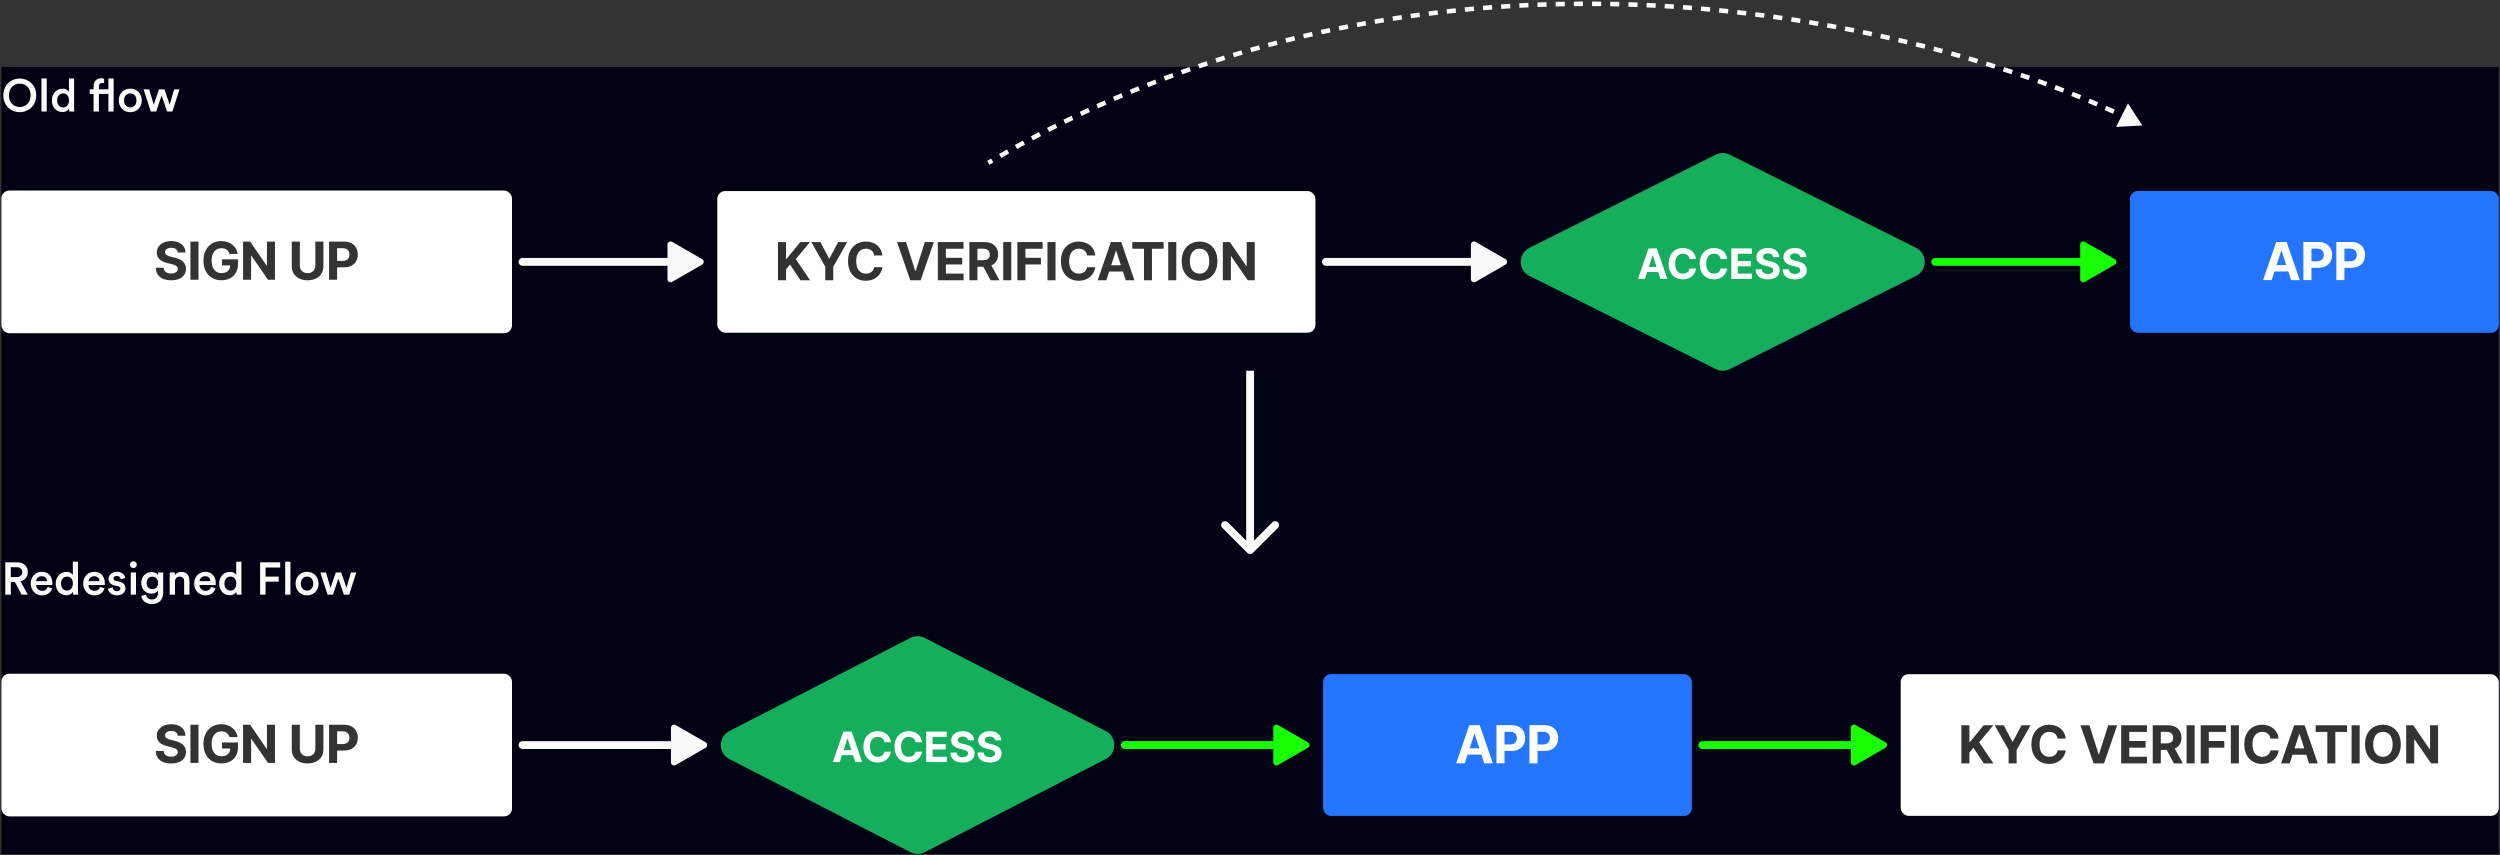 <svg width="953" height="326" viewBox="0 0 953 326" fill="none" xmlns="http://www.w3.org/2000/svg">
<rect x="0" y="0" width="953" height="326" fill="#333333" stroke="none"/>
<rect width="952" height="300" transform="translate(0.539 25.512)" fill="#010114"/>
<path d="M3.409 36.338C3.409 39.312 5.461 40.79 7.53 40.79C9.617 40.79 11.669 39.312 11.669 36.338C11.669 33.364 9.617 31.886 7.53 31.886C5.461 31.886 3.409 33.364 3.409 36.338ZM1.27 36.338C1.27 32.303 4.296 29.92 7.53 29.92C10.765 29.92 13.809 32.303 13.809 36.338C13.809 40.39 10.765 42.773 7.53 42.773C4.296 42.773 1.27 40.39 1.27 36.338ZM17.821 42.512H15.804V29.92H17.821V42.512ZM21.78 38.251C21.78 39.868 22.684 40.947 24.058 40.947C25.38 40.947 26.302 39.851 26.302 38.233C26.302 36.616 25.398 35.607 24.076 35.607C22.754 35.607 21.78 36.633 21.78 38.251ZM28.25 29.92V40.964C28.25 41.729 28.319 42.373 28.337 42.512H26.406C26.371 42.32 26.319 41.764 26.319 41.416C25.919 42.129 25.032 42.72 23.832 42.72C21.398 42.72 19.763 40.807 19.763 38.251C19.763 35.816 21.415 33.816 23.797 33.816C25.276 33.816 26.024 34.494 26.284 35.033V29.92H28.25ZM38.956 31.642C38.434 31.642 37.704 31.886 37.704 32.929V34.042H41.321V29.92H43.321V42.512H41.321V35.799H37.704V42.512H35.669V35.799H34.191V34.042H35.669V32.877C35.669 30.981 36.886 29.834 38.626 29.834C39.13 29.834 39.547 29.938 39.686 30.007V31.729C39.565 31.694 39.339 31.642 38.956 31.642ZM49.655 40.964C50.907 40.964 52.02 40.042 52.02 38.268C52.02 36.512 50.907 35.607 49.655 35.607C48.42 35.607 47.29 36.512 47.29 38.268C47.29 40.025 48.42 40.964 49.655 40.964ZM49.655 33.781C52.194 33.781 54.055 35.677 54.055 38.268C54.055 40.877 52.194 42.773 49.655 42.773C47.133 42.773 45.272 40.877 45.272 38.268C45.272 35.677 47.133 33.781 49.655 33.781ZM60.601 34.042H62.688L64.688 39.903L66.374 34.042H68.427L65.714 42.512H63.696L61.592 36.425L59.54 42.512H57.47L54.722 34.042H56.879L58.601 39.903L60.601 34.042Z" fill="#FAFAFB"/>
<rect x="0.539" y="72.634" width="194.638" height="54.383" rx="3" fill="white"/>
<path d="M67.753 96.272C67.696 95.699 67.452 95.254 67.021 94.936C66.59 94.619 66.006 94.46 65.267 94.46C64.765 94.46 64.341 94.531 63.996 94.674C63.65 94.811 63.385 95.003 63.2 95.249C63.02 95.495 62.93 95.774 62.93 96.087C62.921 96.347 62.975 96.575 63.094 96.769C63.217 96.963 63.385 97.131 63.598 97.273C63.811 97.41 64.057 97.531 64.337 97.635C64.616 97.735 64.914 97.82 65.231 97.891L66.538 98.203C67.173 98.345 67.755 98.535 68.285 98.772C68.816 99.008 69.275 99.299 69.663 99.645C70.052 99.991 70.352 100.398 70.565 100.867C70.783 101.335 70.894 101.873 70.899 102.479C70.894 103.369 70.667 104.141 70.217 104.794C69.772 105.443 69.128 105.947 68.285 106.307C67.447 106.662 66.436 106.84 65.253 106.84C64.079 106.84 63.056 106.66 62.184 106.3C61.318 105.94 60.641 105.407 60.153 104.702C59.67 103.992 59.417 103.113 59.393 102.067H62.369C62.402 102.555 62.542 102.962 62.788 103.289C63.039 103.611 63.373 103.854 63.79 104.02C64.211 104.181 64.687 104.262 65.217 104.262C65.738 104.262 66.19 104.186 66.574 104.034C66.962 103.883 67.263 103.672 67.476 103.402C67.689 103.132 67.795 102.822 67.795 102.472C67.795 102.145 67.698 101.871 67.504 101.648C67.315 101.425 67.035 101.236 66.666 101.08C66.302 100.924 65.854 100.782 65.324 100.654L63.74 100.256C62.514 99.958 61.545 99.491 60.835 98.857C60.125 98.222 59.772 97.368 59.777 96.293C59.772 95.412 60.007 94.643 60.48 93.985C60.958 93.326 61.614 92.813 62.447 92.443C63.281 92.074 64.228 91.889 65.288 91.889C66.368 91.889 67.31 92.074 68.115 92.443C68.925 92.813 69.554 93.326 70.004 93.985C70.454 94.643 70.686 95.405 70.7 96.272H67.753ZM75.663 92.088V106.634H72.588V92.088H75.663ZM87.458 96.79C87.359 96.444 87.219 96.139 87.039 95.874C86.859 95.604 86.639 95.377 86.378 95.192C86.123 95.003 85.829 94.858 85.498 94.759C85.171 94.659 84.809 94.61 84.411 94.61C83.668 94.61 83.014 94.794 82.451 95.164C81.892 95.533 81.457 96.07 81.144 96.776C80.832 97.477 80.675 98.334 80.675 99.347C80.675 100.36 80.829 101.222 81.137 101.932C81.445 102.642 81.88 103.184 82.444 103.559C83.007 103.928 83.672 104.112 84.439 104.112C85.135 104.112 85.73 103.989 86.222 103.743C86.719 103.492 87.098 103.139 87.359 102.685C87.624 102.23 87.756 101.693 87.756 101.073L88.381 101.165H84.631V98.85H90.718V100.682C90.718 101.96 90.448 103.059 89.908 103.978C89.368 104.891 88.625 105.597 87.678 106.094C86.731 106.586 85.647 106.833 84.425 106.833C83.062 106.833 81.864 106.532 80.832 105.931C79.799 105.325 78.994 104.465 78.417 103.353C77.844 102.235 77.557 100.909 77.557 99.375C77.557 98.196 77.728 97.145 78.069 96.222C78.414 95.294 78.897 94.508 79.518 93.864C80.138 93.22 80.86 92.73 81.684 92.394C82.508 92.058 83.4 91.889 84.361 91.889C85.185 91.889 85.952 92.01 86.662 92.252C87.373 92.488 88.002 92.825 88.552 93.26C89.106 93.696 89.558 94.214 89.908 94.816C90.259 95.412 90.484 96.07 90.583 96.79H87.458ZM104.814 92.088V106.634H102.158L95.83 97.479H95.723V106.634H92.648V92.088H95.347L101.625 101.236H101.753V92.088H104.814ZM120.208 92.088H123.283V101.534C123.283 102.595 123.03 103.523 122.524 104.318C122.022 105.114 121.319 105.734 120.414 106.179C119.51 106.62 118.456 106.84 117.254 106.84C116.046 106.84 114.99 106.62 114.086 106.179C113.182 105.734 112.479 105.114 111.977 104.318C111.475 103.523 111.224 102.595 111.224 101.534V92.088H114.299V101.272C114.299 101.826 114.42 102.318 114.661 102.749C114.908 103.18 115.253 103.518 115.698 103.764C116.143 104.011 116.662 104.134 117.254 104.134C117.85 104.134 118.369 104.011 118.809 103.764C119.254 103.518 119.597 103.18 119.839 102.749C120.085 102.318 120.208 101.826 120.208 101.272V92.088ZM125.434 106.634V92.088H131.172C132.276 92.088 133.215 92.299 133.992 92.72C134.768 93.137 135.36 93.717 135.767 94.46C136.179 95.199 136.385 96.051 136.385 97.017C136.385 97.983 136.177 98.835 135.76 99.574C135.344 100.313 134.74 100.888 133.949 101.3C133.163 101.712 132.212 101.918 131.094 101.918H127.436V99.453H130.597C131.189 99.453 131.677 99.352 132.06 99.148C132.448 98.94 132.737 98.653 132.927 98.289C133.121 97.919 133.218 97.496 133.218 97.017C133.218 96.534 133.121 96.113 132.927 95.753C132.737 95.388 132.448 95.107 132.06 94.908C131.672 94.704 131.179 94.603 130.583 94.603H128.509V106.634H125.434Z" fill="black" fill-opacity="0.8"/>
<rect x="273.44" y="72.825" width="228" height="54" rx="3" fill="white"/>
<path d="M296.566 106.825V92.28H299.641V98.693H299.833L305.067 92.28H308.753L303.355 98.793L308.817 106.825H305.138L301.154 100.845L299.641 102.692V106.825H296.566ZM309.282 92.28H312.727L316.044 98.544H316.186L319.503 92.28H322.947L317.642 101.683V106.825H314.588V101.683L309.282 92.28ZM336.362 97.372H333.251C333.194 96.97 333.078 96.612 332.903 96.3C332.728 95.982 332.503 95.713 332.228 95.49C331.954 95.267 331.636 95.097 331.276 94.979C330.921 94.86 330.535 94.801 330.119 94.801C329.366 94.801 328.71 94.988 328.151 95.362C327.593 95.731 327.16 96.271 326.852 96.981C326.544 97.687 326.39 98.544 326.39 99.552C326.39 100.589 326.544 101.461 326.852 102.166C327.164 102.872 327.6 103.404 328.159 103.764C328.717 104.124 329.364 104.304 330.098 104.304C330.509 104.304 330.891 104.249 331.241 104.141C331.596 104.032 331.911 103.873 332.186 103.665C332.46 103.452 332.687 103.194 332.867 102.891C333.052 102.588 333.18 102.242 333.251 101.854L336.362 101.868C336.281 102.535 336.08 103.179 335.758 103.8C335.441 104.415 335.012 104.967 334.473 105.454C333.937 105.937 333.298 106.321 332.555 106.605C331.816 106.884 330.981 107.024 330.048 107.024C328.75 107.024 327.59 106.73 326.568 106.143C325.55 105.556 324.745 104.706 324.153 103.594C323.566 102.481 323.272 101.134 323.272 99.552C323.272 97.966 323.571 96.617 324.167 95.504C324.764 94.391 325.573 93.544 326.596 92.962C327.619 92.374 328.769 92.081 330.048 92.081C330.891 92.081 331.672 92.199 332.392 92.436C333.116 92.673 333.758 93.018 334.316 93.473C334.875 93.923 335.33 94.474 335.68 95.128C336.035 95.781 336.262 96.529 336.362 97.372ZM345.384 92.28L348.899 103.331H349.034L352.557 92.28H355.966L350.952 106.825H346.989L341.968 92.28H345.384ZM357.497 106.825V92.28H367.298V94.815H360.572V98.281H366.794V100.817H360.572V104.29H367.326V106.825H357.497ZM369.523 106.825V92.28H375.262C376.36 92.28 377.298 92.476 378.074 92.869C378.855 93.257 379.45 93.809 379.857 94.524C380.269 95.234 380.475 96.07 380.475 97.031C380.475 97.997 380.266 98.828 379.85 99.524C379.433 100.215 378.829 100.746 378.039 101.115C377.253 101.484 376.301 101.669 375.183 101.669H371.341V99.197H374.686C375.273 99.197 375.761 99.117 376.149 98.956C376.538 98.795 376.826 98.553 377.016 98.231C377.21 97.909 377.307 97.509 377.307 97.031C377.307 96.548 377.21 96.141 377.016 95.81C376.826 95.478 376.535 95.227 376.142 95.057C375.754 94.882 375.264 94.794 374.672 94.794H372.598V106.825H369.523ZM377.378 100.206L380.993 106.825H377.598L374.061 100.206H377.378ZM385.503 92.28V106.825H382.428V92.28H385.503ZM387.813 106.825V92.28H397.444V94.815H390.889V98.281H396.805V100.817H390.889V106.825H387.813ZM402.368 92.28V106.825H399.293V92.28H402.368ZM417.512 97.372H414.401C414.344 96.97 414.228 96.612 414.053 96.3C413.878 95.982 413.653 95.713 413.378 95.49C413.104 95.267 412.787 95.097 412.427 94.979C412.072 94.86 411.686 94.801 411.269 94.801C410.516 94.801 409.86 94.988 409.302 95.362C408.743 95.731 408.31 96.271 408.002 96.981C407.694 97.687 407.54 98.544 407.54 99.552C407.54 100.589 407.694 101.461 408.002 102.166C408.314 102.872 408.75 103.404 409.309 103.764C409.867 104.124 410.514 104.304 411.248 104.304C411.66 104.304 412.041 104.249 412.391 104.141C412.746 104.032 413.061 103.873 413.336 103.665C413.61 103.452 413.838 103.194 414.018 102.891C414.202 102.588 414.33 102.242 414.401 101.854L417.512 101.868C417.431 102.535 417.23 103.179 416.908 103.8C416.591 104.415 416.162 104.967 415.623 105.454C415.088 105.937 414.448 106.321 413.705 106.605C412.966 106.884 412.131 107.024 411.198 107.024C409.901 107.024 408.741 106.73 407.718 106.143C406.7 105.556 405.895 104.706 405.303 103.594C404.716 102.481 404.422 101.134 404.422 99.552C404.422 97.966 404.721 96.617 405.317 95.504C405.914 94.391 406.724 93.544 407.746 92.962C408.769 92.374 409.92 92.081 411.198 92.081C412.041 92.081 412.822 92.199 413.542 92.436C414.266 92.673 414.908 93.018 415.466 93.473C416.025 93.923 416.48 94.474 416.83 95.128C417.185 95.781 417.412 96.529 417.512 97.372ZM421.731 106.825H418.435L423.457 92.28H427.42L432.434 106.825H429.138L425.495 95.604H425.381L421.731 106.825ZM421.525 101.108H429.309V103.508H421.525V101.108ZM431.633 94.815V92.28H443.579V94.815H439.126V106.825H436.086V94.815H431.633ZM448.402 92.28V106.825H445.327V92.28H448.402ZM464.079 99.552C464.079 101.139 463.778 102.488 463.177 103.601C462.58 104.713 461.766 105.563 460.733 106.15C459.706 106.733 458.551 107.024 457.268 107.024C455.975 107.024 454.815 106.73 453.787 106.143C452.76 105.556 451.948 104.706 451.351 103.594C450.755 102.481 450.456 101.134 450.456 99.552C450.456 97.966 450.755 96.617 451.351 95.504C451.948 94.391 452.76 93.544 453.787 92.962C454.815 92.374 455.975 92.081 457.268 92.081C458.551 92.081 459.706 92.374 460.733 92.962C461.766 93.544 462.58 94.391 463.177 95.504C463.778 96.617 464.079 97.966 464.079 99.552ZM460.961 99.552C460.961 98.525 460.807 97.659 460.499 96.953C460.196 96.248 459.768 95.713 459.214 95.348C458.66 94.983 458.011 94.801 457.268 94.801C456.524 94.801 455.875 94.983 455.322 95.348C454.768 95.713 454.337 96.248 454.029 96.953C453.726 97.659 453.574 98.525 453.574 99.552C453.574 100.58 453.726 101.446 454.029 102.152C454.337 102.857 454.768 103.392 455.322 103.757C455.875 104.122 456.524 104.304 457.268 104.304C458.011 104.304 458.66 104.122 459.214 103.757C459.768 103.392 460.196 102.857 460.499 102.152C460.807 101.446 460.961 100.58 460.961 99.552ZM478.303 92.28V106.825H475.647L469.318 97.67H469.212V106.825H466.137V92.28H468.836L475.114 101.427H475.242V92.28H478.303Z" fill="black" fill-opacity="0.8"/>
<path d="M199.178 98.325C198.349 98.325 197.678 98.997 197.678 99.825C197.678 100.654 198.349 101.325 199.178 101.325V98.325ZM254.441 106.485C254.441 107.314 255.455 107.9 256.173 107.485L267.709 100.825C268.426 100.411 268.426 99.239 267.709 98.825L256.173 92.165C255.455 91.751 254.441 92.337 254.441 93.165V106.485ZM199.178 101.325H255.941V98.325H199.178V101.325Z" fill="#F9F9F9"/>
<path d="M653.857 59.044C655.634 58.086 657.774 58.086 659.551 59.044L730.551 94.543C734.755 96.809 734.755 102.841 730.551 105.107L659.551 140.607C657.774 141.565 655.634 141.565 653.857 140.607L582.857 105.107C578.653 102.841 578.653 96.809 582.857 94.543L653.857 59.044Z" fill="#14AE5C"/>
<path d="M627.036 106.325H624.4L628.417 94.689H631.587L635.599 106.325H632.962L630.048 97.348H629.957L627.036 106.325ZM626.871 101.751H633.099V103.672H626.871V101.751ZM646.543 98.763H644.055C644.009 98.441 643.916 98.155 643.776 97.905C643.636 97.651 643.456 97.435 643.237 97.257C643.017 97.079 642.763 96.943 642.475 96.848C642.191 96.753 641.882 96.706 641.549 96.706C640.947 96.706 640.422 96.856 639.975 97.155C639.528 97.45 639.182 97.882 638.935 98.45C638.689 99.015 638.566 99.7 638.566 100.507C638.566 101.337 638.689 102.034 638.935 102.598C639.185 103.162 639.534 103.588 639.981 103.876C640.428 104.164 640.945 104.308 641.532 104.308C641.862 104.308 642.166 104.265 642.447 104.177C642.731 104.09 642.983 103.963 643.202 103.797C643.422 103.626 643.604 103.42 643.748 103.177C643.896 102.935 643.998 102.659 644.055 102.348L646.543 102.359C646.479 102.893 646.318 103.409 646.06 103.905C645.807 104.397 645.464 104.838 645.032 105.229C644.604 105.615 644.093 105.922 643.498 106.149C642.907 106.373 642.238 106.484 641.492 106.484C640.454 106.484 639.526 106.249 638.708 105.78C637.894 105.31 637.25 104.63 636.776 103.74C636.307 102.85 636.072 101.772 636.072 100.507C636.072 99.238 636.31 98.159 636.788 97.268C637.265 96.378 637.913 95.7 638.731 95.234C639.549 94.765 640.47 94.53 641.492 94.53C642.166 94.53 642.791 94.624 643.367 94.814C643.947 95.003 644.46 95.28 644.907 95.643C645.354 96.003 645.718 96.445 645.998 96.967C646.282 97.49 646.464 98.088 646.543 98.763ZM658.399 98.763H655.91C655.865 98.441 655.772 98.155 655.632 97.905C655.491 97.651 655.312 97.435 655.092 97.257C654.872 97.079 654.618 96.943 654.33 96.848C654.046 96.753 653.738 96.706 653.404 96.706C652.802 96.706 652.277 96.856 651.83 97.155C651.383 97.45 651.037 97.882 650.791 98.45C650.544 99.015 650.421 99.7 650.421 100.507C650.421 101.337 650.544 102.034 650.791 102.598C651.041 103.162 651.389 103.588 651.836 103.876C652.283 104.164 652.8 104.308 653.387 104.308C653.717 104.308 654.022 104.265 654.302 104.177C654.586 104.09 654.838 103.963 655.058 103.797C655.277 103.626 655.459 103.42 655.603 103.177C655.751 102.935 655.853 102.659 655.91 102.348L658.399 102.359C658.334 102.893 658.173 103.409 657.916 103.905C657.662 104.397 657.319 104.838 656.887 105.229C656.459 105.615 655.948 105.922 655.353 106.149C654.762 106.373 654.094 106.484 653.347 106.484C652.31 106.484 651.382 106.249 650.563 105.78C649.749 105.31 649.105 104.63 648.632 103.74C648.162 102.85 647.927 101.772 647.927 100.507C647.927 99.238 648.166 98.159 648.643 97.268C649.12 96.378 649.768 95.7 650.586 95.234C651.404 94.765 652.325 94.53 653.347 94.53C654.022 94.53 654.647 94.624 655.222 94.814C655.802 95.003 656.315 95.28 656.762 95.643C657.209 96.003 657.573 96.445 657.853 96.967C658.137 97.49 658.319 98.088 658.399 98.763ZM659.987 106.325V94.689H667.828V96.717H662.447V99.49H667.424V101.518H662.447V104.297H667.85V106.325H659.987ZM675.92 98.035C675.875 97.577 675.68 97.221 675.335 96.967C674.99 96.713 674.522 96.587 673.932 96.587C673.53 96.587 673.191 96.643 672.915 96.757C672.638 96.867 672.426 97.02 672.278 97.217C672.134 97.414 672.062 97.638 672.062 97.888C672.055 98.096 672.098 98.278 672.193 98.433C672.291 98.588 672.426 98.723 672.596 98.837C672.767 98.946 672.964 99.043 673.187 99.126C673.411 99.206 673.649 99.274 673.903 99.331L674.949 99.581C675.456 99.695 675.922 99.846 676.346 100.035C676.771 100.225 677.138 100.458 677.449 100.734C677.759 101.011 678 101.337 678.17 101.712C678.344 102.087 678.433 102.516 678.437 103.001C678.433 103.713 678.252 104.331 677.892 104.854C677.536 105.373 677.021 105.776 676.346 106.064C675.676 106.348 674.867 106.49 673.92 106.49C672.981 106.49 672.163 106.346 671.466 106.058C670.772 105.77 670.231 105.344 669.841 104.78C669.454 104.212 669.252 103.509 669.233 102.672H671.613C671.64 103.062 671.752 103.388 671.949 103.649C672.149 103.907 672.416 104.102 672.75 104.234C673.087 104.363 673.468 104.427 673.892 104.427C674.308 104.427 674.67 104.367 674.977 104.246C675.288 104.124 675.528 103.956 675.699 103.74C675.869 103.524 675.954 103.276 675.954 102.996C675.954 102.734 675.877 102.515 675.721 102.337C675.57 102.159 675.346 102.007 675.051 101.882C674.759 101.757 674.401 101.643 673.977 101.541L672.71 101.223C671.729 100.984 670.954 100.611 670.386 100.104C669.818 99.596 669.536 98.912 669.54 98.052C669.536 97.348 669.723 96.732 670.102 96.206C670.485 95.679 671.009 95.268 671.676 94.973C672.343 94.677 673.1 94.53 673.949 94.53C674.812 94.53 675.566 94.677 676.21 94.973C676.858 95.268 677.362 95.679 677.721 96.206C678.081 96.732 678.267 97.342 678.278 98.035H675.92ZM686.229 98.035C686.183 97.577 685.988 97.221 685.643 96.967C685.299 96.713 684.831 96.587 684.24 96.587C683.838 96.587 683.499 96.643 683.223 96.757C682.946 96.867 682.734 97.02 682.587 97.217C682.443 97.414 682.371 97.638 682.371 97.888C682.363 98.096 682.407 98.278 682.501 98.433C682.6 98.588 682.734 98.723 682.905 98.837C683.075 98.946 683.272 99.043 683.496 99.126C683.719 99.206 683.958 99.274 684.212 99.331L685.257 99.581C685.765 99.695 686.23 99.846 686.655 100.035C687.079 100.225 687.446 100.458 687.757 100.734C688.068 101.011 688.308 101.337 688.479 101.712C688.653 102.087 688.742 102.516 688.746 103.001C688.742 103.713 688.56 104.331 688.2 104.854C687.844 105.373 687.329 105.776 686.655 106.064C685.984 106.348 685.176 106.49 684.229 106.49C683.289 106.49 682.471 106.346 681.774 106.058C681.081 105.77 680.539 105.344 680.149 104.78C679.763 104.212 679.56 103.509 679.541 102.672H681.922C681.948 103.062 682.06 103.388 682.257 103.649C682.458 103.907 682.725 104.102 683.058 104.234C683.395 104.363 683.776 104.427 684.2 104.427C684.617 104.427 684.979 104.367 685.285 104.246C685.596 104.124 685.837 103.956 686.007 103.74C686.177 103.524 686.263 103.276 686.263 102.996C686.263 102.734 686.185 102.515 686.03 102.337C685.878 102.159 685.655 102.007 685.359 101.882C685.068 101.757 684.71 101.643 684.285 101.541L683.018 101.223C682.037 100.984 681.263 100.611 680.694 100.104C680.126 99.596 679.844 98.912 679.848 98.052C679.844 97.348 680.032 96.732 680.41 96.206C680.793 95.679 681.318 95.268 681.984 94.973C682.651 94.677 683.409 94.53 684.257 94.53C685.121 94.53 685.874 94.677 686.518 94.973C687.166 95.268 687.67 95.679 688.03 96.206C688.39 96.732 688.575 97.342 688.587 98.035H686.229Z" fill="white"/>
<path d="M505.44 98.325C504.612 98.325 503.94 98.997 503.94 99.825C503.94 100.654 504.612 101.325 505.44 101.325V98.325ZM560.704 106.485C560.704 107.314 561.719 107.9 562.436 107.485L573.972 100.825C574.689 100.411 574.689 99.239 573.972 98.825L562.436 92.165C561.719 91.751 560.704 92.337 560.704 93.165V106.485ZM505.44 101.325H562.204V98.325H505.44V101.325Z" fill="#F9F9F9"/>
<rect x="811.967" y="72.792" width="140.572" height="54.066" rx="3" fill="#2475FF"/>
<path d="M865.975 106.792H862.679L867.7 92.246H871.663L876.678 106.792H873.382L869.739 95.57H869.625L865.975 106.792ZM865.769 101.075H873.553V103.475H865.769V101.075ZM878.048 106.792V92.246H883.787C884.89 92.246 885.83 92.457 886.607 92.879C887.383 93.295 887.975 93.875 888.382 94.619C888.794 95.357 889 96.21 889 97.175C889 98.141 888.792 98.994 888.375 99.732C887.958 100.471 887.355 101.046 886.564 101.458C885.778 101.87 884.826 102.076 883.709 102.076H880.051V99.612H883.212C883.804 99.612 884.291 99.51 884.675 99.306C885.063 99.098 885.352 98.811 885.541 98.447C885.735 98.078 885.832 97.654 885.832 97.175C885.832 96.693 885.735 96.271 885.541 95.911C885.352 95.547 885.063 95.265 884.675 95.066C884.287 94.862 883.794 94.761 883.197 94.761H881.124V106.792H878.048ZM890.618 106.792V92.246H896.356C897.459 92.246 898.399 92.457 899.176 92.879C899.952 93.295 900.544 93.875 900.951 94.619C901.363 95.357 901.569 96.21 901.569 97.175C901.569 98.141 901.361 98.994 900.944 99.732C900.528 100.471 899.924 101.046 899.133 101.458C898.347 101.87 897.396 102.076 896.278 102.076H892.62V99.612H895.781C896.373 99.612 896.86 99.51 897.244 99.306C897.632 99.098 897.921 98.811 898.11 98.447C898.305 98.078 898.402 97.654 898.402 97.175C898.402 96.693 898.305 96.271 898.11 95.911C897.921 95.547 897.632 95.265 897.244 95.066C896.856 94.862 896.363 94.761 895.767 94.761H893.693V106.792H890.618Z" fill="white"/>
<path d="M737.704 98.325C736.876 98.325 736.204 98.997 736.204 99.825C736.204 100.654 736.876 101.325 737.704 101.325V98.325ZM792.967 106.485C792.967 107.314 793.981 107.9 794.699 107.485L806.235 100.825C806.952 100.411 806.952 99.239 806.235 98.825L794.699 92.165C793.981 91.751 792.967 92.337 792.967 93.165V106.485ZM737.704 101.325H794.467V98.325H737.704V101.325Z" fill="#18FF04"/>
<path d="M816.672 47.833L811.183 39.426L806.647 48.384L816.672 47.833ZM377.177 62.817C377.678 62.521 378.179 62.226 378.68 61.933L377.802 60.432C377.298 60.727 376.795 61.022 376.292 61.32L377.177 62.817ZM381.691 60.187C382.695 59.611 383.699 59.039 384.704 58.472L383.85 56.957C382.841 57.526 381.832 58.1 380.824 58.679L381.691 60.187ZM387.721 56.788C388.727 56.231 389.734 55.679 390.741 55.133L389.912 53.604C388.9 54.153 387.89 54.707 386.879 55.266L387.721 56.788ZM393.77 53.505C394.796 52.958 395.823 52.417 396.851 51.88L396.046 50.339C395.014 50.877 393.983 51.421 392.953 51.969L393.77 53.505ZM399.934 50.287C400.963 49.761 401.992 49.239 403.021 48.723L402.241 47.169C401.208 47.687 400.175 48.21 399.142 48.738L399.934 50.287ZM406.109 47.19C407.139 46.684 408.17 46.183 409.2 45.686L408.446 44.119C407.411 44.618 406.377 45.121 405.342 45.629L406.109 47.19ZM412.336 44.193C413.385 43.698 414.434 43.209 415.483 42.724L414.755 41.145C413.701 41.632 412.647 42.123 411.594 42.62L412.336 44.193ZM418.633 41.286C419.683 40.812 420.734 40.343 421.785 39.878L421.082 38.288C420.027 38.754 418.972 39.225 417.917 39.702L418.633 41.286ZM424.937 38.5C425.998 38.041 427.06 37.588 428.121 37.139L427.444 35.537C426.378 35.988 425.313 36.443 424.247 36.904L424.937 38.5ZM431.327 35.799C432.396 35.358 433.465 34.921 434.534 34.49L433.883 32.877C432.81 33.31 431.736 33.749 430.663 34.192L431.327 35.799ZM437.742 33.21C438.812 32.788 439.881 32.371 440.951 31.96L440.326 30.337C439.252 30.75 438.178 31.169 437.104 31.592L437.742 33.21ZM444.182 30.731C445.268 30.323 446.354 29.92 447.44 29.522L446.841 27.889C445.751 28.288 444.66 28.693 443.57 29.103L444.182 30.731ZM450.698 28.342C451.784 27.954 452.87 27.571 453.956 27.193L453.384 25.55C452.293 25.93 451.203 26.315 450.113 26.705L450.698 28.342ZM457.214 26.073C458.306 25.702 459.398 25.336 460.49 24.975L459.944 23.324C458.848 23.686 457.751 24.053 456.655 24.426L457.214 26.073ZM463.793 23.898C464.895 23.544 465.996 23.195 467.096 22.851L466.577 21.191C465.472 21.537 464.367 21.887 463.261 22.243L463.793 23.898ZM470.398 21.833C471.499 21.498 472.599 21.168 473.699 20.843L473.206 19.176C472.102 19.502 470.997 19.833 469.893 20.169L470.398 21.833ZM477.017 19.878C478.132 19.558 479.246 19.243 480.36 18.933L479.894 17.258C478.776 17.569 477.657 17.885 476.538 18.206L477.017 19.878ZM483.702 18.018C484.816 17.718 485.929 17.422 487.041 17.132L486.602 15.449C485.485 15.741 484.367 16.038 483.249 16.339L483.702 18.018ZM490.378 16.274C491.498 15.991 492.617 15.713 493.735 15.439L493.322 13.75C492.199 14.025 491.076 14.304 489.952 14.588L490.378 16.274ZM497.112 14.628C498.237 14.362 499.362 14.101 500.486 13.845L500.099 12.149C498.971 12.406 497.842 12.668 496.712 12.935L497.112 14.628ZM503.857 13.09C504.98 12.843 506.102 12.601 507.224 12.363L506.863 10.662C505.737 10.9 504.61 11.143 503.483 11.391L503.857 13.09ZM510.616 11.658C511.752 11.427 512.886 11.2 514.02 10.979L513.686 9.272C512.548 9.495 511.409 9.722 510.269 9.954L510.616 11.658ZM517.42 10.327C518.553 10.114 519.685 9.906 520.816 9.703L520.508 7.991C519.373 8.195 518.236 8.404 517.1 8.617L517.42 10.327ZM524.207 9.106C525.349 8.91 526.491 8.718 527.632 8.53L527.35 6.814C526.205 7.002 525.059 7.195 523.912 7.392L524.207 9.106ZM531.057 7.981C532.198 7.803 533.338 7.629 534.477 7.46L534.221 5.739C533.078 5.909 531.934 6.084 530.788 6.263L531.057 7.981ZM537.891 6.965C539.031 6.804 540.169 6.648 541.306 6.496L541.076 4.772C539.935 4.925 538.792 5.081 537.649 5.243L537.891 6.965ZM544.754 6.049C545.902 5.904 547.049 5.764 548.195 5.629L547.991 3.902C546.841 4.038 545.689 4.178 544.537 4.323L544.754 6.049ZM551.63 5.235C552.773 5.109 553.915 4.986 555.056 4.868L554.877 3.138C553.732 3.257 552.586 3.38 551.438 3.507L551.63 5.235ZM558.499 4.525C559.653 4.414 560.806 4.307 561.958 4.205L561.804 2.473C560.649 2.575 559.491 2.682 558.333 2.794L558.499 4.525ZM565.409 3.912C566.558 3.819 567.705 3.73 568.851 3.645L568.723 1.91C567.572 1.996 566.421 2.085 565.268 2.179L565.409 3.912ZM572.285 3.403C573.442 3.325 574.599 3.252 575.753 3.184L575.65 1.448C574.491 1.517 573.331 1.59 572.169 1.668L572.285 3.403ZM579.218 2.99C580.371 2.929 581.522 2.873 582.672 2.821L582.593 1.084C581.439 1.136 580.284 1.192 579.127 1.253L579.218 2.99ZM586.117 2.677C587.269 2.633 588.42 2.593 589.57 2.558L589.516 0.819C588.362 0.855 587.207 0.895 586.05 0.939L586.117 2.677ZM593.045 2.462C594.201 2.434 595.356 2.41 596.508 2.391L596.479 0.652C595.322 0.671 594.163 0.695 593.003 0.723L593.045 2.462ZM599.961 2.344C601.11 2.332 602.256 2.325 603.401 2.321L603.396 0.582C602.247 0.586 601.096 0.593 599.943 0.605L599.961 2.344ZM606.879 2.322C608.038 2.327 609.195 2.335 610.349 2.348L610.368 0.609C609.21 0.596 608.049 0.588 606.886 0.583L606.879 2.322ZM613.807 2.397C614.957 2.417 616.105 2.441 617.251 2.469L617.293 0.731C616.144 0.703 614.992 0.678 613.837 0.658L613.807 2.397ZM620.711 2.566C621.871 2.602 623.029 2.642 624.185 2.686L624.251 0.948C623.092 0.904 621.93 0.864 620.765 0.827L620.711 2.566ZM627.644 2.83C628.795 2.882 629.943 2.937 631.089 2.996L631.179 1.26C630.029 1.2 628.877 1.144 627.723 1.093L627.644 2.83ZM634.53 3.186C635.691 3.254 636.85 3.325 638.006 3.401L638.119 1.665C636.959 1.59 635.797 1.518 634.632 1.45L634.53 3.186ZM641.464 3.638C642.615 3.72 643.762 3.807 644.906 3.897L645.043 2.163C643.894 2.073 642.743 1.986 641.589 1.903L641.464 3.638ZM648.331 4.177C649.491 4.276 650.648 4.379 651.802 4.485L651.961 2.753C650.804 2.647 649.643 2.544 648.479 2.445L648.331 4.177ZM655.257 4.815C656.406 4.928 657.551 5.045 658.694 5.165L658.876 3.436C657.73 3.315 656.581 3.198 655.428 3.084L655.257 4.815ZM662.111 5.537C663.266 5.666 664.418 5.799 665.566 5.936L665.771 4.209C664.619 4.072 663.463 3.938 662.305 3.809L662.111 5.537ZM669.014 6.357C670.16 6.5 671.303 6.647 672.442 6.798L672.67 5.074C671.527 4.923 670.381 4.775 669.231 4.631L669.014 6.357ZM675.848 7.259C676.998 7.419 678.145 7.582 679.288 7.748L679.538 6.027C678.392 5.86 677.241 5.697 676.087 5.536L675.848 7.259ZM682.727 8.259C683.869 8.433 685.007 8.61 686.141 8.79L686.414 7.073C685.276 6.892 684.134 6.714 682.988 6.54L682.727 8.259ZM689.532 9.34C690.679 9.53 691.822 9.723 692.961 9.919L693.256 8.205C692.114 8.009 690.967 7.815 689.816 7.624L689.532 9.34ZM696.385 10.521C697.522 10.724 698.655 10.931 699.783 11.14L700.1 9.431C698.969 9.22 697.832 9.013 696.691 8.809L696.385 10.521ZM703.154 11.778C704.299 11.999 705.439 12.222 706.575 12.448L706.915 10.743C705.775 10.516 704.631 10.292 703.482 10.07L703.154 11.778ZM709.98 13.139C711.11 13.372 712.235 13.608 713.355 13.847L713.717 12.146C712.594 11.907 711.465 11.67 710.331 11.436L709.98 13.139ZM716.707 14.573C717.85 14.825 718.988 15.079 720.12 15.336L720.505 13.64C719.369 13.382 718.228 13.127 717.081 12.874L716.707 14.573ZM723.499 16.115C724.62 16.377 725.736 16.642 726.845 16.91L727.253 15.219C726.14 14.951 725.02 14.685 723.896 14.422L723.499 16.115ZM730.2 17.731C731.334 18.012 732.462 18.297 733.584 18.583L734.014 16.898C732.889 16.611 731.757 16.326 730.619 16.043L730.2 17.731ZM736.93 19.45C738.039 19.741 739.141 20.035 740.237 20.331L740.691 18.652C739.591 18.355 738.484 18.061 737.372 17.768L736.93 19.45ZM743.606 21.253C744.728 21.565 745.842 21.878 746.95 22.194L747.427 20.522C746.315 20.205 745.197 19.89 744.071 19.578L743.606 21.253ZM750.252 23.148C751.363 23.473 752.467 23.801 753.563 24.13L754.064 22.465C752.963 22.134 751.855 21.805 750.74 21.479L750.252 23.148ZM756.903 25.147C758.009 25.488 759.106 25.831 760.195 26.175L760.72 24.517C759.626 24.171 758.525 23.827 757.416 23.485L756.903 25.147ZM763.454 27.219C764.574 27.583 765.684 27.948 766.786 28.315L767.335 26.665C766.23 26.296 765.115 25.93 763.991 25.565L763.454 27.219ZM770.063 29.419C771.146 29.789 772.219 30.161 773.284 30.533L773.858 28.892C772.79 28.518 771.712 28.145 770.625 27.774L770.063 29.419ZM776.593 31.707C777.689 32.1 778.773 32.495 779.847 32.891L780.449 31.259C779.37 30.861 778.281 30.465 777.181 30.07L776.593 31.707ZM783.037 34.081C784.143 34.499 785.237 34.917 786.319 35.337L786.947 33.716C785.861 33.294 784.762 32.874 783.652 32.454L783.037 34.081ZM789.537 36.602C790.603 37.026 791.656 37.451 792.696 37.876L793.354 36.266C792.309 35.839 791.251 35.412 790.18 34.986L789.537 36.602ZM795.947 39.222C797.017 39.672 798.072 40.121 799.112 40.57L799.801 38.973C798.755 38.522 797.695 38.07 796.62 37.619L795.947 39.222ZM802.267 41.95C803.346 42.429 804.408 42.907 805.453 43.385L806.176 41.803C805.125 41.323 804.057 40.842 802.973 40.361L802.267 41.95ZM808.536 44.815C809.611 45.321 810.667 45.826 811.703 46.33L812.463 44.766C811.421 44.259 810.358 43.751 809.276 43.241L808.536 44.815Z" fill="#FAFAFB"/>
<path d="M475.478 210.759C476.064 211.345 477.014 211.345 477.6 210.759L487.146 201.213C487.731 200.628 487.731 199.678 487.146 199.092C486.56 198.506 485.61 198.506 485.024 199.092L476.539 207.577L468.054 199.092C467.468 198.506 466.518 198.506 465.932 199.092C465.347 199.678 465.347 200.628 465.932 201.213L475.478 210.759ZM475.039 141.325L475.039 175.512L478.039 175.512L478.039 141.325L475.039 141.325ZM475.039 175.512L475.039 209.699L478.039 209.699L478.039 175.512L475.039 175.512Z" fill="#FAFAFB"/>
<path d="M8.243 226.698L5.652 221.829H4.122V226.698H2.017V214.368H6.748C9.13 214.368 10.609 216.02 10.609 218.107C10.609 219.863 9.548 221.203 7.826 221.62L10.609 226.698H8.243ZM4.122 219.985H6.365C7.652 219.985 8.487 219.237 8.487 218.107C8.487 216.959 7.652 216.211 6.365 216.211H4.122V219.985ZM13.782 221.533H17.939C17.904 220.542 17.243 219.655 15.852 219.655C14.582 219.655 13.852 220.629 13.782 221.533ZM18.165 223.742L19.869 224.281C19.417 225.759 18.078 226.959 16.043 226.959C13.747 226.959 11.712 225.29 11.712 222.42C11.712 219.742 13.695 217.968 15.834 217.968C18.443 217.968 19.973 219.69 19.973 222.368C19.973 222.698 19.939 222.977 19.921 223.011H13.73C13.782 224.298 14.791 225.22 16.043 225.22C17.26 225.22 17.886 224.577 18.165 223.742ZM23.258 222.437C23.258 224.055 24.162 225.133 25.536 225.133C26.858 225.133 27.779 224.037 27.779 222.42C27.779 220.803 26.875 219.794 25.553 219.794C24.232 219.794 23.258 220.82 23.258 222.437ZM29.727 214.107V225.15C29.727 225.916 29.797 226.559 29.814 226.698H27.884C27.849 226.507 27.797 225.95 27.797 225.603C27.397 226.316 26.51 226.907 25.31 226.907C22.875 226.907 21.24 224.994 21.24 222.437C21.24 220.003 22.892 218.003 25.275 218.003C26.753 218.003 27.501 218.681 27.762 219.22V214.107H29.727ZM33.772 221.533H37.928C37.894 220.542 37.233 219.655 35.841 219.655C34.572 219.655 33.841 220.629 33.772 221.533ZM38.154 223.742L39.859 224.281C39.407 225.759 38.068 226.959 36.033 226.959C33.737 226.959 31.702 225.29 31.702 222.42C31.702 219.742 33.685 217.968 35.824 217.968C38.433 217.968 39.963 219.69 39.963 222.368C39.963 222.698 39.928 222.977 39.911 223.011H33.72C33.772 224.298 34.781 225.22 36.033 225.22C37.25 225.22 37.876 224.577 38.154 223.742ZM41.143 224.403L42.9 223.916C42.969 224.681 43.543 225.359 44.621 225.359C45.456 225.359 45.891 224.907 45.891 224.385C45.891 223.933 45.578 223.585 44.9 223.446L43.648 223.168C42.152 222.837 41.369 221.863 41.369 220.698C41.369 219.22 42.726 217.968 44.482 217.968C46.847 217.968 47.613 219.498 47.752 220.333L46.047 220.82C45.978 220.333 45.613 219.55 44.482 219.55C43.769 219.55 43.265 220.003 43.265 220.524C43.265 220.977 43.595 221.307 44.117 221.411L45.404 221.672C47.004 222.02 47.839 222.994 47.839 224.246C47.839 225.533 46.795 226.959 44.639 226.959C42.187 226.959 41.248 225.359 41.143 224.403ZM51.839 226.698H49.839V218.229H51.839V226.698ZM49.526 215.255C49.526 214.524 50.118 213.933 50.831 213.933C51.561 213.933 52.152 214.524 52.152 215.255C52.152 215.985 51.561 216.559 50.831 216.559C50.118 216.559 49.526 215.985 49.526 215.255ZM53.833 227.168L55.694 226.681C55.833 227.724 56.651 228.507 57.816 228.507C59.416 228.507 60.216 227.69 60.216 225.968V225.081C59.851 225.742 58.998 226.316 57.764 226.316C55.503 226.316 53.851 224.577 53.851 222.194C53.851 219.933 55.433 218.072 57.764 218.072C59.085 218.072 59.903 218.611 60.268 219.307V218.229H62.216V225.898C62.216 228.159 61.051 230.263 57.868 230.263C55.624 230.263 54.059 228.872 53.833 227.168ZM58.094 224.594C59.381 224.594 60.268 223.655 60.268 222.194C60.268 220.75 59.346 219.811 58.094 219.811C56.807 219.811 55.885 220.75 55.885 222.194C55.885 223.672 56.772 224.594 58.094 224.594ZM66.701 221.811V226.698H64.683V218.229H66.648V219.359C67.205 218.385 68.213 217.985 69.153 217.985C71.222 217.985 72.213 219.481 72.213 221.342V226.698H70.196V221.69C70.196 220.646 69.727 219.811 68.457 219.811C67.309 219.811 66.701 220.698 66.701 221.811ZM76.078 221.533H80.235C80.2 220.542 79.539 219.655 78.148 219.655C76.878 219.655 76.148 220.629 76.078 221.533ZM80.461 223.742L82.165 224.281C81.713 225.759 80.374 226.959 78.339 226.959C76.043 226.959 74.009 225.29 74.009 222.42C74.009 219.742 75.991 217.968 78.13 217.968C80.739 217.968 82.269 219.69 82.269 222.368C82.269 222.698 82.235 222.977 82.217 223.011H76.026C76.078 224.298 77.087 225.22 78.339 225.22C79.556 225.22 80.183 224.577 80.461 223.742ZM85.554 222.437C85.554 224.055 86.458 225.133 87.832 225.133C89.154 225.133 90.076 224.037 90.076 222.42C90.076 220.803 89.171 219.794 87.85 219.794C86.528 219.794 85.554 220.82 85.554 222.437ZM92.023 214.107V225.15C92.023 225.916 92.093 226.559 92.11 226.698H90.18C90.145 226.507 90.093 225.95 90.093 225.603C89.693 226.316 88.806 226.907 87.606 226.907C85.171 226.907 83.537 224.994 83.537 222.437C83.537 220.003 85.189 218.003 87.571 218.003C89.049 218.003 89.797 218.681 90.058 219.22V214.107H92.023ZM101.234 226.698H99.147V214.368H106.817V216.333H101.234V219.794H106.243V221.724H101.234V226.698ZM110.722 226.698H108.705V214.107H110.722V226.698ZM117.046 225.15C118.298 225.15 119.411 224.229 119.411 222.455C119.411 220.698 118.298 219.794 117.046 219.794C115.811 219.794 114.681 220.698 114.681 222.455C114.681 224.211 115.811 225.15 117.046 225.15ZM117.046 217.968C119.585 217.968 121.446 219.863 121.446 222.455C121.446 225.063 119.585 226.959 117.046 226.959C114.524 226.959 112.664 225.063 112.664 222.455C112.664 219.863 114.524 217.968 117.046 217.968ZM127.992 218.229H130.079L132.079 224.09L133.766 218.229H135.818L133.105 226.698H131.088L128.983 220.611L126.931 226.698H124.861L122.114 218.229H124.27L125.992 224.09L127.992 218.229Z" fill="#FAFAFB"/>
<rect x="0.539" y="256.82" width="194.638" height="54.383" rx="3" fill="white"/>
<path d="M67.753 280.458C67.696 279.885 67.452 279.44 67.021 279.123C66.59 278.806 66.006 278.647 65.267 278.647C64.765 278.647 64.341 278.718 63.996 278.86C63.65 278.997 63.385 279.189 63.2 279.435C63.02 279.682 62.93 279.961 62.93 280.273C62.921 280.534 62.975 280.761 63.094 280.955C63.217 281.149 63.385 281.317 63.598 281.46C63.811 281.597 64.057 281.718 64.337 281.822C64.616 281.921 64.914 282.006 65.231 282.077L66.538 282.39C67.173 282.532 67.755 282.721 68.285 282.958C68.816 283.195 69.275 283.486 69.663 283.832C70.052 284.177 70.352 284.585 70.565 285.053C70.783 285.522 70.894 286.059 70.899 286.665C70.894 287.556 70.667 288.327 70.217 288.981C69.772 289.629 69.128 290.134 68.285 290.494C67.447 290.849 66.436 291.026 65.253 291.026C64.079 291.026 63.056 290.846 62.184 290.487C61.318 290.127 60.641 289.594 60.153 288.888C59.67 288.178 59.417 287.3 59.393 286.254H62.369C62.402 286.741 62.542 287.148 62.788 287.475C63.039 287.797 63.373 288.041 63.79 288.207C64.211 288.368 64.687 288.448 65.217 288.448C65.738 288.448 66.19 288.372 66.574 288.221C66.962 288.069 67.263 287.859 67.476 287.589C67.689 287.319 67.795 287.009 67.795 286.658C67.795 286.332 67.698 286.057 67.504 285.835C67.315 285.612 67.035 285.423 66.666 285.266C66.302 285.11 65.854 284.968 65.324 284.84L63.74 284.442C62.514 284.144 61.545 283.678 60.835 283.043C60.125 282.409 59.772 281.554 59.777 280.479C59.772 279.599 60.007 278.829 60.48 278.171C60.958 277.513 61.614 276.999 62.447 276.63C63.281 276.261 64.228 276.076 65.288 276.076C66.368 276.076 67.31 276.261 68.115 276.63C68.925 276.999 69.554 277.513 70.004 278.171C70.454 278.829 70.686 279.592 70.7 280.458H67.753ZM75.663 276.275V290.82H72.588V276.275H75.663ZM87.458 280.977C87.359 280.631 87.219 280.326 87.039 280.06C86.859 279.79 86.639 279.563 86.378 279.379C86.123 279.189 85.829 279.045 85.498 278.945C85.171 278.846 84.809 278.796 84.411 278.796C83.668 278.796 83.014 278.981 82.451 279.35C81.892 279.719 81.457 280.257 81.144 280.962C80.832 281.663 80.675 282.52 80.675 283.533C80.675 284.547 80.829 285.408 81.137 286.119C81.445 286.829 81.88 287.371 82.444 287.745C83.007 288.114 83.672 288.299 84.439 288.299C85.135 288.299 85.73 288.176 86.222 287.93C86.719 287.679 87.098 287.326 87.359 286.871C87.624 286.417 87.756 285.879 87.756 285.259L88.381 285.352H84.631V283.036H90.718V284.869C90.718 286.147 90.448 287.246 89.908 288.164C89.368 289.078 88.625 289.783 87.678 290.281C86.731 290.773 85.647 291.019 84.425 291.019C83.062 291.019 81.864 290.719 80.832 290.117C79.799 289.511 78.994 288.652 78.417 287.539C77.844 286.422 77.557 285.096 77.557 283.562C77.557 282.383 77.728 281.332 78.069 280.408C78.414 279.48 78.897 278.694 79.518 278.05C80.138 277.406 80.86 276.916 81.684 276.58C82.508 276.244 83.4 276.076 84.361 276.076C85.185 276.076 85.952 276.197 86.662 276.438C87.373 276.675 88.002 277.011 88.552 277.447C89.106 277.882 89.558 278.401 89.908 279.002C90.259 279.599 90.484 280.257 90.583 280.977H87.458ZM104.814 276.275V290.82H102.158L95.83 281.665H95.723V290.82H92.648V276.275H95.347L101.625 285.423H101.753V276.275H104.814ZM120.208 276.275H123.283V285.721C123.283 286.781 123.03 287.71 122.524 288.505C122.022 289.3 121.319 289.921 120.414 290.366C119.51 290.806 118.456 291.026 117.254 291.026C116.046 291.026 114.99 290.806 114.086 290.366C113.182 289.921 112.479 289.3 111.977 288.505C111.475 287.71 111.224 286.781 111.224 285.721V276.275H114.299V285.458C114.299 286.012 114.42 286.504 114.661 286.935C114.908 287.366 115.253 287.705 115.698 287.951C116.143 288.197 116.662 288.32 117.254 288.32C117.85 288.32 118.369 288.197 118.809 287.951C119.254 287.705 119.597 287.366 119.839 286.935C120.085 286.504 120.208 286.012 120.208 285.458V276.275ZM125.434 290.82V276.275H131.172C132.276 276.275 133.215 276.486 133.992 276.907C134.768 277.324 135.36 277.904 135.767 278.647C136.179 279.386 136.385 280.238 136.385 281.204C136.385 282.17 136.177 283.022 135.76 283.761C135.344 284.499 134.74 285.075 133.949 285.487C133.163 285.898 132.212 286.104 131.094 286.104H127.436V283.64H130.597C131.189 283.64 131.677 283.538 132.06 283.335C132.448 283.126 132.737 282.84 132.927 282.475C133.121 282.106 133.218 281.682 133.218 281.204C133.218 280.721 133.121 280.299 132.927 279.94C132.737 279.575 132.448 279.293 132.06 279.094C131.672 278.891 131.179 278.789 130.583 278.789H128.509V290.82H125.434Z" fill="black" fill-opacity="0.8"/>
<path d="M346.869 243.262C348.677 242.262 350.872 242.262 352.679 243.262L421.679 278.762C425.806 281.045 425.806 286.978 421.679 289.262L352.679 324.762C350.872 325.762 348.677 325.762 346.869 324.762L277.869 289.262C273.743 286.978 273.743 281.045 277.869 278.762L346.869 243.262Z" fill="#14AE5C"/>
<path d="M320.106 290.512H317.47L321.487 278.875H324.658L328.669 290.512H326.033L323.118 281.534H323.027L320.106 290.512ZM319.942 285.938H326.169V287.858H319.942V285.938ZM339.614 282.949H337.125C337.08 282.627 336.987 282.341 336.847 282.091C336.707 281.837 336.527 281.622 336.307 281.444C336.087 281.266 335.833 281.129 335.546 281.034C335.261 280.94 334.953 280.892 334.619 280.892C334.017 280.892 333.492 281.042 333.046 281.341C332.599 281.637 332.252 282.069 332.006 282.637C331.76 283.201 331.636 283.887 331.636 284.694C331.636 285.523 331.76 286.22 332.006 286.784C332.256 287.349 332.604 287.775 333.051 288.063C333.498 288.351 334.015 288.495 334.602 288.495C334.932 288.495 335.237 288.451 335.517 288.364C335.801 288.277 336.053 288.15 336.273 287.983C336.492 287.813 336.674 287.606 336.818 287.364C336.966 287.122 337.068 286.845 337.125 286.534L339.614 286.546C339.549 287.08 339.388 287.595 339.131 288.091C338.877 288.584 338.534 289.025 338.102 289.415C337.674 289.801 337.163 290.108 336.568 290.336C335.977 290.559 335.309 290.671 334.563 290.671C333.525 290.671 332.597 290.436 331.778 289.966C330.964 289.497 330.32 288.817 329.847 287.926C329.377 287.036 329.142 285.959 329.142 284.694C329.142 283.425 329.381 282.345 329.858 281.455C330.335 280.565 330.983 279.887 331.801 279.421C332.619 278.951 333.54 278.716 334.563 278.716C335.237 278.716 335.862 278.811 336.438 279C337.017 279.19 337.53 279.466 337.977 279.83C338.424 280.19 338.788 280.631 339.068 281.154C339.352 281.676 339.534 282.275 339.614 282.949ZM351.469 282.949H348.98C348.935 282.627 348.842 282.341 348.702 282.091C348.562 281.837 348.382 281.622 348.162 281.444C347.942 281.266 347.689 281.129 347.401 281.034C347.117 280.94 346.808 280.892 346.475 280.892C345.872 280.892 345.348 281.042 344.901 281.341C344.454 281.637 344.107 282.069 343.861 282.637C343.615 283.201 343.492 283.887 343.492 284.694C343.492 285.523 343.615 286.22 343.861 286.784C344.111 287.349 344.459 287.775 344.906 288.063C345.353 288.351 345.87 288.495 346.458 288.495C346.787 288.495 347.092 288.451 347.372 288.364C347.656 288.277 347.908 288.15 348.128 287.983C348.348 287.813 348.53 287.606 348.673 287.364C348.821 287.122 348.923 286.845 348.98 286.534L351.469 286.546C351.405 287.08 351.244 287.595 350.986 288.091C350.732 288.584 350.389 289.025 349.958 289.415C349.53 289.801 349.018 290.108 348.423 290.336C347.833 290.559 347.164 290.671 346.418 290.671C345.38 290.671 344.452 290.436 343.634 289.966C342.819 289.497 342.175 288.817 341.702 287.926C341.232 287.036 340.997 285.959 340.997 284.694C340.997 283.425 341.236 282.345 341.713 281.455C342.191 280.565 342.838 279.887 343.656 279.421C344.475 278.951 345.395 278.716 346.418 278.716C347.092 278.716 347.717 278.811 348.293 279C348.872 279.19 349.386 279.466 349.833 279.83C350.28 280.19 350.643 280.631 350.923 281.154C351.208 281.676 351.389 282.275 351.469 282.949ZM353.057 290.512V278.875H360.898V280.904H355.517V283.676H360.495V285.705H355.517V288.483H360.921V290.512H353.057ZM368.991 282.222C368.945 281.764 368.75 281.408 368.405 281.154C368.061 280.9 367.593 280.773 367.002 280.773C366.6 280.773 366.261 280.83 365.985 280.944C365.708 281.053 365.496 281.207 365.348 281.404C365.205 281.601 365.133 281.824 365.133 282.074C365.125 282.283 365.169 282.464 365.263 282.62C365.362 282.775 365.496 282.909 365.667 283.023C365.837 283.133 366.034 283.23 366.258 283.313C366.481 283.392 366.72 283.461 366.973 283.517L368.019 283.767C368.527 283.881 368.992 284.033 369.417 284.222C369.841 284.411 370.208 284.644 370.519 284.921C370.83 285.197 371.07 285.523 371.241 285.898C371.415 286.273 371.504 286.703 371.508 287.188C371.504 287.9 371.322 288.517 370.962 289.04C370.606 289.559 370.091 289.962 369.417 290.25C368.746 290.534 367.937 290.676 366.991 290.676C366.051 290.676 365.233 290.533 364.536 290.245C363.843 289.957 363.301 289.531 362.911 288.966C362.525 288.398 362.322 287.695 362.303 286.858H364.684C364.71 287.248 364.822 287.574 365.019 287.836C365.22 288.093 365.487 288.288 365.82 288.421C366.157 288.55 366.538 288.614 366.962 288.614C367.379 288.614 367.741 288.553 368.047 288.432C368.358 288.311 368.598 288.142 368.769 287.926C368.939 287.711 369.025 287.462 369.025 287.182C369.025 286.921 368.947 286.701 368.792 286.523C368.64 286.345 368.417 286.194 368.121 286.069C367.83 285.944 367.472 285.83 367.047 285.728L365.78 285.409C364.799 285.171 364.025 284.798 363.456 284.29C362.888 283.783 362.606 283.099 362.61 282.239C362.606 281.534 362.794 280.919 363.172 280.392C363.555 279.866 364.08 279.455 364.746 279.159C365.413 278.864 366.17 278.716 367.019 278.716C367.883 278.716 368.636 278.864 369.28 279.159C369.928 279.455 370.432 279.866 370.792 280.392C371.152 280.919 371.337 281.529 371.348 282.222H368.991ZM379.299 282.222C379.253 281.764 379.058 281.408 378.714 281.154C378.369 280.9 377.901 280.773 377.31 280.773C376.909 280.773 376.57 280.83 376.293 280.944C376.017 281.053 375.805 281.207 375.657 281.404C375.513 281.601 375.441 281.824 375.441 282.074C375.433 282.283 375.477 282.464 375.572 282.62C375.67 282.775 375.805 282.909 375.975 283.023C376.145 283.133 376.342 283.23 376.566 283.313C376.789 283.392 377.028 283.461 377.282 283.517L378.327 283.767C378.835 283.881 379.301 284.033 379.725 284.222C380.149 284.411 380.517 284.644 380.827 284.921C381.138 285.197 381.378 285.523 381.549 285.898C381.723 286.273 381.812 286.703 381.816 287.188C381.812 287.9 381.63 288.517 381.27 289.04C380.914 289.559 380.399 289.962 379.725 290.25C379.055 290.534 378.246 290.676 377.299 290.676C376.36 290.676 375.541 290.533 374.844 290.245C374.151 289.957 373.61 289.531 373.219 288.966C372.833 288.398 372.63 287.695 372.611 286.858H374.992C375.019 287.248 375.13 287.574 375.327 287.836C375.528 288.093 375.795 288.288 376.128 288.421C376.466 288.55 376.846 288.614 377.27 288.614C377.687 288.614 378.049 288.553 378.356 288.432C378.666 288.311 378.907 288.142 379.077 287.926C379.248 287.711 379.333 287.462 379.333 287.182C379.333 286.921 379.255 286.701 379.1 286.523C378.949 286.345 378.725 286.194 378.43 286.069C378.138 285.944 377.78 285.83 377.356 285.728L376.089 285.409C375.108 285.171 374.333 284.798 373.765 284.29C373.197 283.783 372.914 283.099 372.918 282.239C372.914 281.534 373.102 280.919 373.481 280.392C373.863 279.866 374.388 279.455 375.055 279.159C375.721 278.864 376.479 278.716 377.327 278.716C378.191 278.716 378.945 278.864 379.589 279.159C380.236 279.455 380.74 279.866 381.1 280.392C381.46 280.919 381.645 281.529 381.657 282.222H379.299Z" fill="white"/>
<path d="M199.178 282.512C198.349 282.512 197.678 283.183 197.678 284.012C197.678 284.84 198.349 285.512 199.178 285.512V282.512ZM255.775 290.672C255.775 291.5 256.789 292.086 257.507 291.672L269.043 285.012C269.76 284.598 269.76 283.426 269.043 283.012L257.507 276.351C256.789 275.937 255.775 276.523 255.775 277.351V290.672ZM199.178 285.512H257.275V282.512H199.178V285.512Z" fill="#F9F9F9"/>
<rect x="504.37" y="256.979" width="140.572" height="54.066" rx="3" fill="#2475FF"/>
<path d="M558.378 290.979H555.082L560.104 276.433H564.067L569.081 290.979H565.786L562.142 279.757H562.028L558.378 290.979ZM558.172 285.261H565.956V287.662H558.172V285.261ZM570.452 290.979V276.433H576.19C577.294 276.433 578.233 276.644 579.01 277.065C579.786 277.482 580.378 278.062 580.785 278.805C581.197 279.544 581.403 280.396 581.403 281.362C581.403 282.328 581.195 283.18 580.778 283.919C580.362 284.657 579.758 285.233 578.967 285.645C578.181 286.057 577.23 286.263 576.112 286.263H572.455V283.798H575.615C576.207 283.798 576.695 283.696 577.078 283.493C577.466 283.284 577.755 282.998 577.945 282.633C578.139 282.264 578.236 281.84 578.236 281.362C578.236 280.879 578.139 280.458 577.945 280.098C577.755 279.733 577.466 279.452 577.078 279.253C576.69 279.049 576.197 278.947 575.601 278.947H573.527V290.979H570.452ZM583.021 290.979V276.433H588.76C589.863 276.433 590.803 276.644 591.579 277.065C592.356 277.482 592.947 278.062 593.355 278.805C593.767 279.544 593.973 280.396 593.973 281.362C593.973 282.328 593.764 283.18 593.348 283.919C592.931 284.657 592.327 285.233 591.537 285.645C590.751 286.057 589.799 286.263 588.681 286.263H585.024V283.798H588.184C588.776 283.798 589.264 283.696 589.647 283.493C590.036 283.284 590.324 282.998 590.514 282.633C590.708 282.264 590.805 281.84 590.805 281.362C590.805 280.879 590.708 280.458 590.514 280.098C590.324 279.733 590.036 279.452 589.647 279.253C589.259 279.049 588.767 278.947 588.17 278.947H586.096V290.979H583.021Z" fill="white"/>
<path d="M428.774 282.512C427.946 282.512 427.274 283.183 427.274 284.012C427.274 284.84 427.946 285.512 428.774 285.512V282.512ZM485.37 290.672C485.37 291.5 486.385 292.086 487.102 291.672L498.638 285.012C499.356 284.598 499.356 283.426 498.638 283.012L487.102 276.351C486.385 275.937 485.37 276.523 485.37 277.351V290.672ZM428.774 285.512H486.87V282.512H428.774V285.512Z" fill="#18FF04"/>
<rect x="724.539" y="257.012" width="228" height="54" rx="3" fill="white"/>
<path d="M747.664 291.012V276.466H750.739V282.88H750.931L756.166 276.466H759.852L754.454 282.979L759.916 291.012H756.237L752.252 285.032L750.739 286.878V291.012H747.664ZM760.381 276.466H763.826L767.142 282.73H767.284L770.601 276.466H774.046L768.74 285.87V291.012H765.686V285.87L760.381 276.466ZM787.46 281.559H784.35C784.293 281.156 784.177 280.799 784.002 280.486C783.826 280.169 783.601 279.899 783.327 279.676C783.052 279.454 782.735 279.283 782.375 279.165C782.02 279.047 781.634 278.988 781.217 278.988C780.465 278.988 779.809 279.175 779.25 279.549C778.691 279.918 778.258 280.458 777.95 281.168C777.643 281.873 777.489 282.73 777.489 283.739C777.489 284.776 777.643 285.647 777.95 286.353C778.263 287.058 778.699 287.591 779.257 287.951C779.816 288.31 780.462 288.49 781.196 288.49C781.608 288.49 781.989 288.436 782.34 288.327C782.695 288.218 783.01 288.06 783.284 287.851C783.559 287.638 783.786 287.38 783.966 287.077C784.151 286.774 784.279 286.428 784.35 286.04L787.46 286.054C787.38 286.722 787.179 287.366 786.857 287.986C786.539 288.602 786.111 289.153 785.571 289.641C785.036 290.124 784.397 290.507 783.654 290.792C782.915 291.071 782.079 291.211 781.146 291.211C779.849 291.211 778.689 290.917 777.666 290.33C776.648 289.743 775.843 288.893 775.252 287.78C774.664 286.667 774.371 285.32 774.371 283.739C774.371 282.153 774.669 280.803 775.266 279.691C775.862 278.578 776.672 277.73 777.695 277.148C778.717 276.561 779.868 276.267 781.146 276.267C781.989 276.267 782.77 276.386 783.49 276.623C784.215 276.859 784.856 277.205 785.415 277.659C785.974 278.109 786.428 278.661 786.779 279.314C787.134 279.968 787.361 280.716 787.46 281.559ZM796.482 276.466L799.998 287.517H800.133L803.656 276.466H807.065L802.051 291.012H798.087L793.066 276.466H796.482ZM808.595 291.012V276.466H818.397V279.002H811.671V282.468H817.892V285.003H811.671V288.476H818.425V291.012H808.595ZM820.622 291.012V276.466H826.36C827.459 276.466 828.396 276.663 829.173 277.056C829.954 277.444 830.548 277.996 830.955 278.711C831.367 279.421 831.573 280.257 831.573 281.218C831.573 282.184 831.365 283.015 830.948 283.711C830.532 284.402 829.928 284.932 829.137 285.301C828.351 285.671 827.399 285.855 826.282 285.855H822.44V283.384H825.785C826.372 283.384 826.86 283.303 827.248 283.142C827.636 282.981 827.925 282.74 828.114 282.418C828.309 282.096 828.406 281.696 828.406 281.218C828.406 280.735 828.309 280.328 828.114 279.996C827.925 279.665 827.634 279.414 827.241 279.243C826.853 279.068 826.363 278.98 825.771 278.98H823.697V291.012H820.622ZM828.477 284.392L832.092 291.012H828.697L825.16 284.392H828.477ZM836.602 276.466V291.012H833.527V276.466H836.602ZM838.912 291.012V276.466H848.543V279.002H841.987V282.468H847.903V285.003H841.987V291.012H838.912ZM853.467 276.466V291.012H850.391V276.466H853.467ZM868.611 281.559H865.5C865.443 281.156 865.327 280.799 865.152 280.486C864.977 280.169 864.752 279.899 864.477 279.676C864.202 279.454 863.885 279.283 863.525 279.165C863.17 279.047 862.784 278.988 862.368 278.988C861.615 278.988 860.959 279.175 860.4 279.549C859.842 279.918 859.408 280.458 859.101 281.168C858.793 281.873 858.639 282.73 858.639 283.739C858.639 284.776 858.793 285.647 859.101 286.353C859.413 287.058 859.849 287.591 860.407 287.951C860.966 288.31 861.612 288.49 862.346 288.49C862.758 288.49 863.139 288.436 863.49 288.327C863.845 288.218 864.16 288.06 864.434 287.851C864.709 287.638 864.936 287.38 865.116 287.077C865.301 286.774 865.429 286.428 865.5 286.04L868.611 286.054C868.53 286.722 868.329 287.366 868.007 287.986C867.69 288.602 867.261 289.153 866.721 289.641C866.186 290.124 865.547 290.507 864.804 290.792C864.065 291.071 863.229 291.211 862.297 291.211C860.999 291.211 859.839 290.917 858.816 290.33C857.798 289.743 856.994 288.893 856.402 287.78C855.815 286.667 855.521 285.32 855.521 283.739C855.521 282.153 855.819 280.803 856.416 279.691C857.013 278.578 857.822 277.73 858.845 277.148C859.868 276.561 861.018 276.267 862.297 276.267C863.139 276.267 863.921 276.386 864.64 276.623C865.365 276.859 866.006 277.205 866.565 277.659C867.124 278.109 867.578 278.661 867.929 279.314C868.284 279.968 868.511 280.716 868.611 281.559ZM872.829 291.012H869.534L874.555 276.466H878.518L883.533 291.012H880.237L876.594 279.79H876.48L872.829 291.012ZM872.623 285.294H880.408V287.695H872.623V285.294ZM882.732 279.002V276.466H894.678V279.002H890.225V291.012H887.185V279.002H882.732ZM899.501 276.466V291.012H896.425V276.466H899.501ZM915.177 283.739C915.177 285.325 914.877 286.675 914.275 287.787C913.679 288.9 912.864 289.75 911.832 290.337C910.805 290.919 909.649 291.211 908.366 291.211C907.074 291.211 905.914 290.917 904.886 290.33C903.859 289.743 903.047 288.893 902.45 287.78C901.853 286.667 901.555 285.32 901.555 283.739C901.555 282.153 901.853 280.803 902.45 279.691C903.047 278.578 903.859 277.73 904.886 277.148C905.914 276.561 907.074 276.267 908.366 276.267C909.649 276.267 910.805 276.561 911.832 277.148C912.864 277.73 913.679 278.578 914.275 279.691C914.877 280.803 915.177 282.153 915.177 283.739ZM912.059 283.739C912.059 282.712 911.905 281.845 911.598 281.14C911.295 280.434 910.866 279.899 910.312 279.534C909.758 279.17 909.11 278.988 908.366 278.988C907.623 278.988 906.974 279.17 906.42 279.534C905.866 279.899 905.435 280.434 905.128 281.14C904.825 281.845 904.673 282.712 904.673 283.739C904.673 284.766 904.825 285.633 905.128 286.338C905.435 287.044 905.866 287.579 906.42 287.944C906.974 288.308 907.623 288.49 908.366 288.49C909.11 288.49 909.758 288.308 910.312 287.944C910.866 287.579 911.295 287.044 911.598 286.338C911.905 285.633 912.059 284.766 912.059 283.739ZM929.401 276.466V291.012H926.745L920.417 281.857H920.311V291.012H917.235V276.466H919.934L926.213 285.614H926.34V276.466H929.401Z" fill="black" fill-opacity="0.8"/>
<path d="M648.942 282.512C648.114 282.512 647.442 283.183 647.442 284.012C647.442 284.84 648.114 285.512 648.942 285.512V282.512ZM705.539 290.672C705.539 291.5 706.554 292.086 707.271 291.672L718.807 285.012C719.525 284.598 719.525 283.426 718.807 283.012L707.271 276.351C706.554 275.937 705.539 276.523 705.539 277.351V290.672ZM648.942 285.512H707.039V282.512H648.942V285.512Z" fill="#18FF04"/>
</svg>
